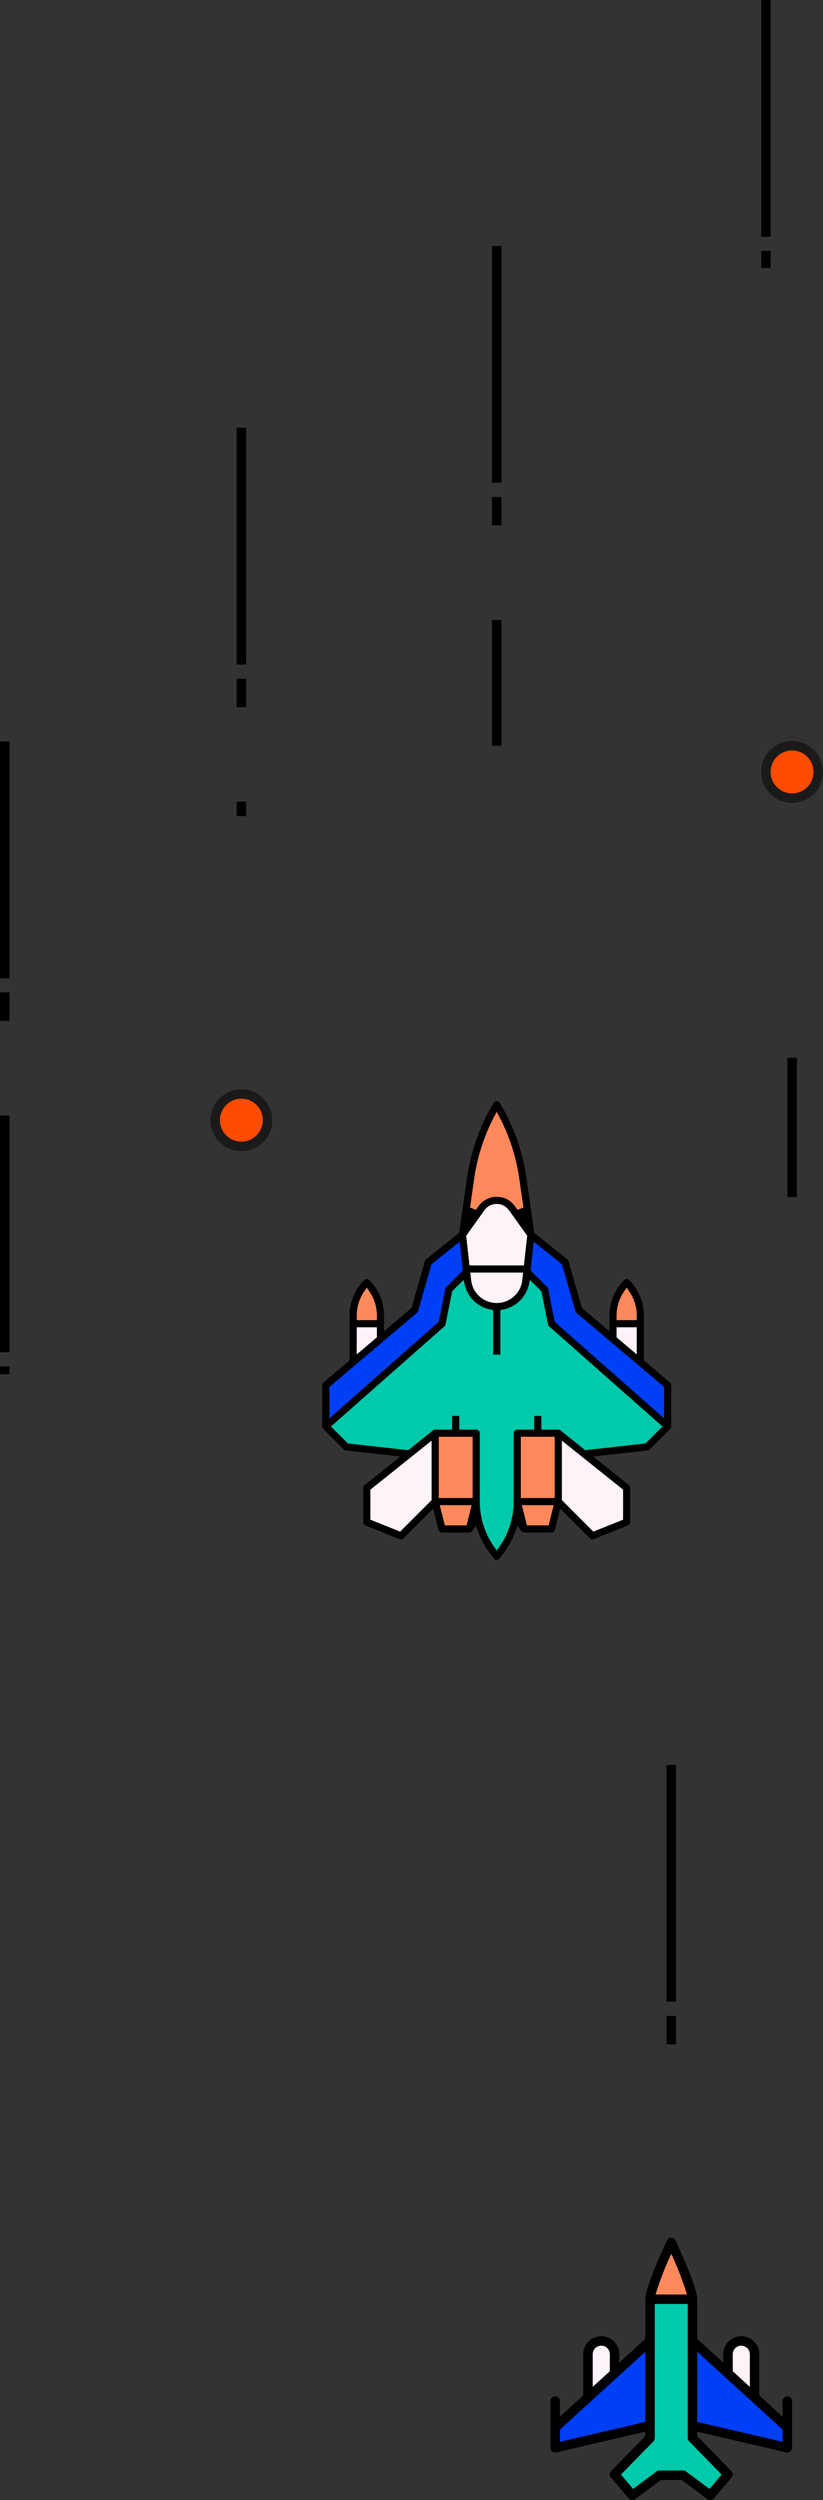 <svg xmlns="http://www.w3.org/2000/svg" width="173.9" height="528.058" viewBox="0 0 173.9 528.058">
  <rect x="0" y="0" width="173.9" height="528.058" fill="#333333" stroke="none"/>
  <g id="Airplane_Illustration" data-name="Airplane Illustration" transform="translate(-60.988 -45.093)">
    <line id="Line_16" data-name="Line 16" y2="133.646" transform="translate(61.988 201.7)" fill="none" stroke="#000" stroke-miterlimit="10" stroke-width="2" stroke-dasharray="50 3 6 20"/>
    <line id="Line_17" data-name="Line 17" y2="105.546" transform="translate(165.948 97.057)" fill="none" stroke="#000" stroke-miterlimit="10" stroke-width="2" stroke-dasharray="50 3 6 20"/>
    <line id="Line_18" data-name="Line 18" y2="29.391" transform="translate(228.371 268.522)" fill="none" stroke="#000" stroke-miterlimit="10" stroke-width="2" stroke-dasharray="50 3 6 20"/>
    <line id="Line_19" data-name="Line 19" y2="82.039" transform="translate(111.992 135.438)" fill="none" stroke="#000" stroke-miterlimit="10" stroke-width="2" stroke-dasharray="50 3 6 20"/>
    <circle id="Ellipse_3048" data-name="Ellipse 3048" cx="5.533" cy="5.533" r="5.533" transform="translate(106.46 276.151)" fill="#ff4c00" stroke="#1a1a1a" stroke-miterlimit="10" stroke-width="2"/>
    <line id="Line_20" data-name="Line 20" y2="67.628" transform="translate(202.829 417.87)" fill="none" stroke="#000" stroke-miterlimit="10" stroke-width="2" stroke-dasharray="50 3 6 20"/>
    <line id="Line_21" data-name="Line 21" y2="56.607" transform="translate(222.823 45.093)" fill="none" stroke="#000" stroke-miterlimit="10" stroke-width="2" stroke-dasharray="50 3 6 20"/>
    <circle id="Ellipse_3049" data-name="Ellipse 3049" cx="5.533" cy="5.533" r="5.533" transform="translate(222.821 202.602)" fill="#ff4c00" stroke="#1a1a1a" stroke-miterlimit="10" stroke-width="2"/>
    <g id="Group_1912" data-name="Group 1912" transform="translate(16.634 77.601)">
      <path id="Path_4108" data-name="Path 4108" d="M149.314,296.964a.749.749,0,0,1-.605-.3l-.868-1.156a18.109,18.109,0,0,1-2.464-4.517l-.478-1.282-.746,1.147a.722.722,0,0,1-.609.329h-5.792a.753.753,0,0,1-.732-.572l-1.122-4.486-6.282,6.282a.753.753,0,0,1-.815.167l-7.225-2.891a.749.749,0,0,1-.474-.7v-7.225a.753.753,0,0,1,.284-.591l7.562-6.05-11.508-1.279a.756.756,0,0,1-.451-.216l-4.335-4.335a.752.752,0,0,1-.221-.535v-8.67a.753.753,0,0,1,.267-.577l5.513-4.664v-9.454a10.64,10.64,0,0,1,3.112-7.515.756.756,0,0,1,1.068,0,10.638,10.638,0,0,1,3.112,7.515v3.283l5.8-4.912,2.828-9.894a.745.745,0,0,1,.254-.382l6.992-5.594,1.656-11.592a42.017,42.017,0,0,1,5.626-15.847.76.76,0,0,1,.26-.259.755.755,0,0,1,1.036.258,42.015,42.015,0,0,1,5.626,15.847l1.656,11.592,6.991,5.594a.75.75,0,0,1,.254.381l2.828,9.9,5.806,4.912v-3.285a10.643,10.643,0,0,1,3.112-7.515.757.757,0,0,1,1.068,0,10.638,10.638,0,0,1,3.11,7.515v9.452l5.513,4.664a.755.755,0,0,1,.267.577v8.67a.753.753,0,0,1-.221.535l-4.334,4.334a.752.752,0,0,1-.451.216l-11.51,1.279,7.562,6.051a.749.749,0,0,1,.283.589v7.225a.752.752,0,0,1-.474.7l-7.226,2.891a.742.742,0,0,1-.281.054.75.75,0,0,1-.534-.221l-6.282-6.282-1.121,4.485a.756.756,0,0,1-.733.573h-5.78a.755.755,0,0,1-.626-.335l-.749-1.117-.47,1.26a18.057,18.057,0,0,1-2.463,4.515l-.866,1.154a.73.73,0,0,1-.151.151A.743.743,0,0,1,149.314,296.964Z" transform="translate(0 0)"/>
      <g id="Group_1881" data-name="Group 1881" transform="translate(174.633 239.438)">
        <g id="Group_1880" data-name="Group 1880">
          <path id="Path_4109" data-name="Path 4109" d="M206.953,263.135v.937h-4.266v-.937a9.168,9.168,0,0,1,1.564-5.1l.572-.848.572.848A9.161,9.161,0,0,1,206.953,263.135Z" transform="translate(-202.687 -257.187)" fill="#ff895b"/>
        </g>
      </g>
      <g id="Group_1883" data-name="Group 1883" transform="translate(174.633 247.832)">
        <g id="Group_1882" data-name="Group 1882">
          <path id="Path_4110" data-name="Path 4110" d="M206.953,269.367V275.1l-4.266-3.611v-2.123Z" transform="translate(-202.687 -269.367)" fill="#fff2f9"/>
        </g>
      </g>
      <g id="Group_1885" data-name="Group 1885" transform="translate(119.727 247.832)">
        <g id="Group_1884" data-name="Group 1884">
          <path id="Path_4111" data-name="Path 4111" d="M127.283,269.367v2.123l-4.266,3.611v-5.734Z" transform="translate(-123.017 -269.367)" fill="#fff2f9"/>
        </g>
      </g>
      <g id="Group_1887" data-name="Group 1887" transform="translate(119.727 239.438)">
        <g id="Group_1886" data-name="Group 1886">
          <path id="Path_4112" data-name="Path 4112" d="M127.283,263.135v.937h-4.266v-.937a9.161,9.161,0,0,1,1.558-5.1l.572-.848.572.848A9.168,9.168,0,0,1,127.283,263.135Z" transform="translate(-123.017 -257.187)" fill="#ff895b"/>
        </g>
      </g>
      <g id="Group_1889" data-name="Group 1889" transform="translate(122.615 271.773)">
        <g id="Group_1888" data-name="Group 1888">
          <path id="Path_4113" data-name="Path 4113" d="M140.143,304.107v12.564l-6.65,6.65-6.285-2.515v-6.347Z" transform="translate(-127.207 -304.107)" fill="#fff2f9"/>
        </g>
      </g>
      <g id="Group_1891" data-name="Group 1891" transform="translate(163.076 271.773)">
        <g id="Group_1890" data-name="Group 1890">
          <path id="Path_4114" data-name="Path 4114" d="M198.853,314.458v6.347l-6.285,2.515-6.65-6.65V304.107Z" transform="translate(-185.917 -304.107)" fill="#fff2f9"/>
        </g>
      </g>
      <g id="Group_1893" data-name="Group 1893" transform="translate(137.273 285.405)">
        <g id="Group_1892" data-name="Group 1892" transform="translate(0 0)">
          <path id="Path_4115" data-name="Path 4115" d="M155.21,323.887l-1.061,4.266h-4.6l-1.068-4.266Z" transform="translate(-148.477 -323.887)" fill="#ff895b"/>
        </g>
      </g>
      <g id="Group_1895" data-name="Group 1895" transform="translate(154.613 285.405)">
        <g id="Group_1894" data-name="Group 1894" transform="translate(0 0)">
          <path id="Path_4116" data-name="Path 4116" d="M180.37,323.887l-1.061,4.266h-4.6l-1.068-4.266Z" transform="translate(-173.637 -323.887)" fill="#ff895b"/>
        </g>
      </g>
      <g id="Group_1897" data-name="Group 1897" transform="translate(154.406 270.953)">
        <g id="Group_1896" data-name="Group 1896" transform="translate(0 0)">
          <rect id="Rectangle_2661" data-name="Rectangle 2661" width="7.154" height="12.943" fill="#ff895b"/>
        </g>
      </g>
      <g id="Group_1899" data-name="Group 1899" transform="translate(137.067 270.953)">
        <g id="Group_1898" data-name="Group 1898" transform="translate(0 0)">
          <rect id="Rectangle_2662" data-name="Rectangle 2662" width="7.154" height="12.943" fill="#ff895b"/>
        </g>
      </g>
      <g id="Group_1901" data-name="Group 1901" transform="translate(143.738 236.274)">
        <g id="Group_1900" data-name="Group 1900">
          <path id="Path_4117" data-name="Path 4117" d="M169.008,252.6l-.172,1.592a5.431,5.431,0,0,1-5.4,4.838c-.2,0-.4-.014-.606-.034a5.511,5.511,0,0,1-1.833-.538,5.4,5.4,0,0,1-2.97-4.266l-.172-1.592Z" transform="translate(-157.857 -252.597)" fill="#fff2f9"/>
        </g>
      </g>
      <g id="Group_1903" data-name="Group 1903" transform="translate(142.869 221.774)">
        <g id="Group_1902" data-name="Group 1902" transform="translate(0)">
          <path id="Path_4118" data-name="Path 4118" d="M165.632,232.894l3.852,5.389-.7,6.265h-11.5l-.7-6.265,3.852-5.389a3.182,3.182,0,0,1,5.183,0Z" transform="translate(-156.597 -231.557)" fill="#fff2f9"/>
        </g>
      </g>
      <g id="Group_1905" data-name="Group 1905" transform="translate(156.46 229.741)">
        <g id="Group_1904" data-name="Group 1904">
          <path id="Path_4119" data-name="Path 4119" d="M204.538,273.813v6.644l-23.115-20.4-1.4-6.974a.756.756,0,0,0-.207-.386l-3.5-3.5.675-6.078,5.968,4.776,2.826,9.883a.763.763,0,0,0,.234.365Z" transform="translate(-176.317 -243.117)" fill="#003ff8"/>
        </g>
      </g>
      <g id="Group_1907" data-name="Group 1907" transform="translate(113.945 229.741)">
        <g id="Group_1906" data-name="Group 1906">
          <path id="Path_4120" data-name="Path 4120" d="M142.173,243.117l.675,6.078-3.5,3.5a.709.709,0,0,0-.207.386l-1.4,6.974-23.115,20.4v-6.644l18.518-15.672a.715.715,0,0,0,.234-.365l2.826-9.883Z" transform="translate(-114.627 -243.117)" fill="#003ff8"/>
        </g>
      </g>
      <g id="Group_1909" data-name="Group 1909" transform="translate(143.676 202.305)">
        <g id="Group_1908" data-name="Group 1908">
          <path id="Path_4121" data-name="Path 4121" d="M168.18,217.511l.861,6.023-1.24.5-.572-.806a4.716,4.716,0,0,0-3.832-1.964,4.729,4.729,0,0,0-3.818,1.964l-.572.806-1.241-.5.861-6.016a40.552,40.552,0,0,1,4.163-13.032l.613-1.178.613,1.178A40.567,40.567,0,0,1,168.18,217.511Z" transform="translate(-157.767 -203.307)" fill="#ff895b"/>
        </g>
      </g>
      <g id="Group_1911" data-name="Group 1911" transform="translate(114.29 237.832)">
        <g id="Group_1910" data-name="Group 1910">
          <path id="Path_4122" data-name="Path 4122" d="M185.174,285.814l-3.584,3.577-12.743,1.42-5.224-4.176a.721.721,0,0,0-.469-.165h-3.577v-2.895h-1.516v2.895h-3.577a.759.759,0,0,0-.758.751v14.452a16.59,16.59,0,0,1-3.012,9.531l-.565.806-.565-.806a16.59,16.59,0,0,1-3.012-9.531V287.22a.754.754,0,0,0-.758-.751h-3.577v-2.895h-1.516v2.895h-3.577a.721.721,0,0,0-.469.165l-5.224,4.176-12.743-1.42-3.584-3.577,24-21.178a.709.709,0,0,0,.207-.386l1.4-7,2.4-2.391.3,1.172a6.93,6.93,0,0,0,5.41,5.079l.558.1v9.428h1.516v-9.428l.558-.1a6.93,6.93,0,0,0,5.41-5.079l.3-1.172,2.4,2.391,1.4,7a.725.725,0,0,0,.241.42Z" transform="translate(-115.127 -254.857)" fill="#00caac"/>
        </g>
      </g>
    </g>
    <g id="Group_1925" data-name="Group 1925" transform="translate(-57.308 375)">
      <path id="Path_4123" data-name="Path 4123" d="M254.651,155.713V164.1l-5.5,5.007v-1.768a3.808,3.808,0,0,0-7.616,0v8.7l-4.927,4.488v-3.3a1,1,0,0,0-2,0v5.562c0,.01.006.018.006.028V187.1a1,1,0,0,0,.293.707,1.022,1.022,0,0,0,.085.076,1,1,0,0,0,.849.191l18.806-4.393v.948l-7.21,7.384a1,1,0,0,0-.049,1.344l3.751,4.44c.019.022.038.043.058.063a1,1,0,0,0,1.3.094l5.44-4.055h4.391l5.439,4.055a1,1,0,0,0,1.362-.157l3.751-4.44a1,1,0,0,0-.049-1.344l-7.217-7.384v-.949l18.811,4.394a1,1,0,0,0,1.228-.974V177.23a1,1,0,1,0-2,0v3.3l-4.921-4.483v-8.705a3.778,3.778,0,0,0-1.114-2.693l0,0a3.806,3.806,0,0,0-6.5,2.7v1.768l-5.5-5.013v-8.383c0-2.627-4.113-11.408-4.581-12.4a1,1,0,0,0-1.809,0C258.762,144.3,254.65,153.086,254.651,155.713Z"/>
      <g id="Group_1914" data-name="Group 1914">
        <g id="Group_1913" data-name="Group 1913">
          <path id="Path_4124" data-name="Path 4124" d="M276.737,167.337v6.89l-3.61-3.3v-3.59a1.776,1.776,0,0,1,1.8-1.8,1.944,1.944,0,0,1,1.28.52A1.826,1.826,0,0,1,276.737,167.337Z" fill="#fff2f9"/>
        </g>
      </g>
      <g id="Group_1916" data-name="Group 1916">
        <g id="Group_1915" data-name="Group 1915">
          <path id="Path_4125" data-name="Path 4125" d="M247.157,167.337v3.59l-3.62,3.3v-6.89a1.81,1.81,0,0,1,3.62,0Z" fill="#fff2f9"/>
        </g>
      </g>
      <g id="Group_1918" data-name="Group 1918">
        <g id="Group_1917" data-name="Group 1917">
          <path id="Path_4126" data-name="Path 4126" d="M283.657,183.237v2.6l-18.04-4.21V166.8l5.79,5.28c.01,0,.01,0,.01.01a.01.01,0,0,1,.01.01l5.6,5.1c.01,0,.01,0,.01.01Z" fill="#003ff8"/>
        </g>
      </g>
      <g id="Group_1920" data-name="Group 1920">
        <g id="Group_1919" data-name="Group 1919">
          <path id="Path_4127" data-name="Path 4127" d="M254.647,166.807v14.82l-18.03,4.21v-2.6l6.62-6.03a.01.01,0,0,1,.01-.01l5.6-5.1.02-.02Z" fill="#003ff8"/>
        </g>
      </g>
      <g id="Group_1922" data-name="Group 1922">
        <g id="Group_1921" data-name="Group 1921">
          <path id="Path_4128" data-name="Path 4128" d="M263.457,154.717h-6.64a63.708,63.708,0,0,1,3.32-8.58A66.529,66.529,0,0,1,263.457,154.717Z" fill="#ff895b"/>
        </g>
      </g>
      <g id="Group_1924" data-name="Group 1924">
        <g id="Group_1923" data-name="Group 1923">
          <path id="Path_4129" data-name="Path 4129" d="M263.907,185.737l6.87,7.02-2.56,3.03-4.95-3.69a1.028,1.028,0,0,0-.6-.2h-5.05a.984.984,0,0,0-.6.2l-4.95,3.69-2.56-3.03,6.86-7.02a1.017,1.017,0,0,0,.28-.7v-28.32h6.97v28.32A1.027,1.027,0,0,0,263.907,185.737Z" fill="#00caac"/>
        </g>
      </g>
    </g>
    <line id="Line_22" data-name="Line 22" y2="29.391" transform="translate(228.371 268.522)" fill="none" stroke="#000" stroke-miterlimit="10" stroke-width="2" stroke-dasharray="50 3 6 20"/>
  </g>
</svg>
